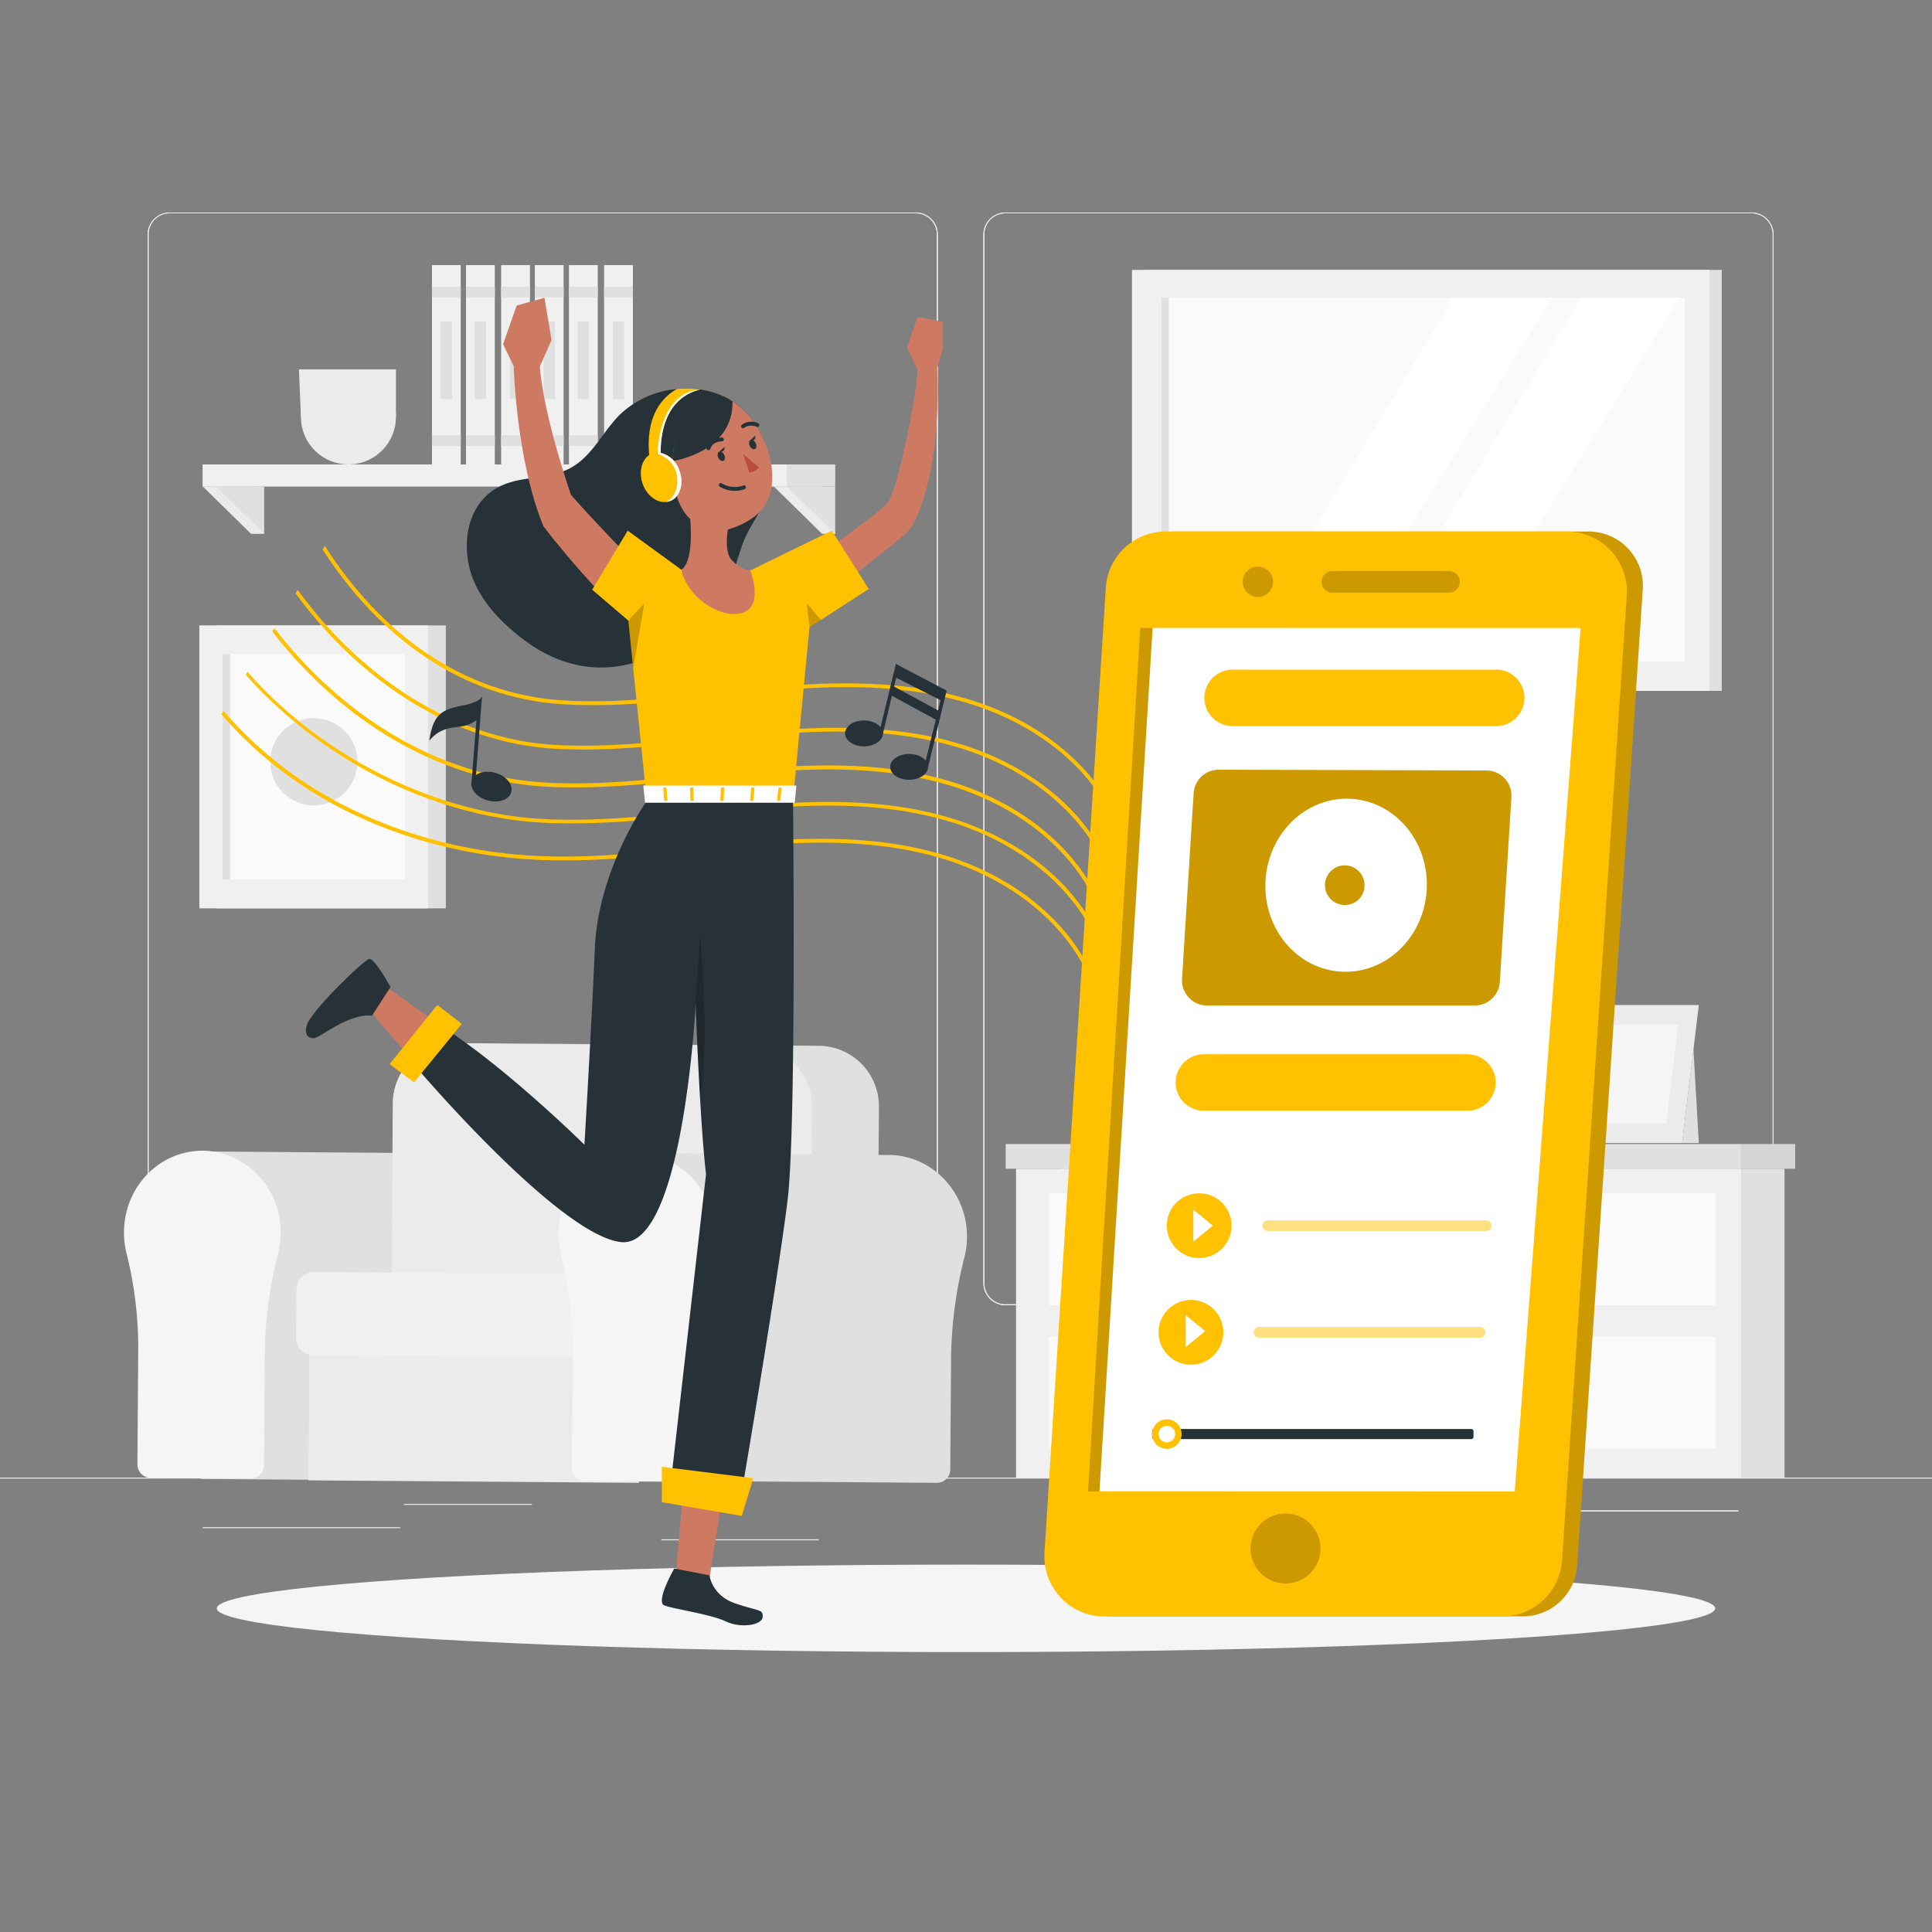 <svg xmlns="http://www.w3.org/2000/svg" viewBox="0 0 500 500"><rect x="0" y="0" width="500" height="500" fill="#808080" stroke="none"/><g id="freepik--background-complete--inject-15"><rect x="356.76" y="390.89" width="93.14" height="0.25" style="fill:#ebebeb"></rect><rect x="277.21" y="395.11" width="42.23" height="0.25" style="fill:#ebebeb"></rect><path d="M237,337.8H43.91a5.71,5.71,0,0,1-5.7-5.71V60.66A5.71,5.71,0,0,1,43.91,55H237a5.71,5.71,0,0,1,5.71,5.71h0V332.09A5.71,5.71,0,0,1,237,337.8ZM43.91,55.2a5.46,5.46,0,0,0-5.45,5.46V332.09a5.46,5.46,0,0,0,5.45,5.46H237a5.48,5.48,0,0,0,5.46-5.46V60.66A5.48,5.48,0,0,0,237,55.2Z" style="fill:#ebebeb"></path><path d="M453.31,337.8H260.21a5.73,5.73,0,0,1-5.71-5.71V60.66A5.72,5.72,0,0,1,260.21,55h193.1A5.71,5.71,0,0,1,459,60.66V332.09A5.7,5.7,0,0,1,453.31,337.8ZM260.21,55.2a5.48,5.48,0,0,0-5.46,5.46V332.09a5.48,5.48,0,0,0,5.46,5.46h193.1a5.48,5.48,0,0,0,5.46-5.46V60.66a5.48,5.48,0,0,0-5.46-5.46Z" style="fill:#ebebeb"></path><rect y="382.4" width="500" height="0.25" style="fill:#ebebeb"></rect><rect x="104.54" y="389.21" width="33.12" height="0.25" style="fill:#ebebeb"></rect><rect x="171.14" y="398.37" width="40.75" height="0.25" style="fill:#ebebeb"></rect><rect x="52.46" y="395.24" width="51.08" height="0.25" style="fill:#ebebeb"></rect><rect x="356.76" y="390.89" width="93.14" height="0.25" style="fill:#ebebeb"></rect><rect x="277.21" y="395.11" width="42.23" height="0.25" style="fill:#ebebeb"></rect><path d="M237,337.8H43.91a5.71,5.71,0,0,1-5.7-5.71V60.66A5.71,5.71,0,0,1,43.91,55H237a5.71,5.71,0,0,1,5.71,5.71h0V332.09A5.71,5.71,0,0,1,237,337.8ZM43.91,55.2a5.46,5.46,0,0,0-5.45,5.46V332.09a5.46,5.46,0,0,0,5.45,5.46H237a5.48,5.48,0,0,0,5.46-5.46V60.66A5.48,5.48,0,0,0,237,55.2Z" style="fill:#ebebeb"></path><path d="M453.31,337.8H260.21a5.73,5.73,0,0,1-5.71-5.71V60.66A5.72,5.72,0,0,1,260.21,55h193.1A5.71,5.71,0,0,1,459,60.66V332.09A5.7,5.7,0,0,1,453.31,337.8ZM260.21,55.2a5.48,5.48,0,0,0-5.46,5.46V332.09a5.48,5.48,0,0,0,5.46,5.46h193.1a5.48,5.48,0,0,0,5.46-5.46V60.66a5.48,5.48,0,0,0-5.46-5.46Z" style="fill:#ebebeb"></path><rect x="296.15" y="69.85" width="149.44" height="108.94" style="fill:#e0e0e0"></rect><rect x="292.95" y="69.85" width="149.44" height="108.94" style="fill:#f0f0f0"></rect><rect x="300.55" y="77.06" width="135.42" height="94.19" style="fill:#fafafa"></rect><rect x="300.54" y="77.06" width="1.94" height="94.19" style="fill:#e0e0e0"></rect><polygon points="434.72 77.06 376.32 171.25 352.3 171.25 409.18 77.06 434.72 77.06" style="fill:#fff"></polygon><polygon points="401.7 77.06 343.3 171.25 319.28 171.25 376.16 77.06 401.7 77.06" style="fill:#fff"></polygon><rect x="274.22" y="302.47" width="187.61" height="79.93" style="fill:#e0e0e0"></rect><rect x="262.95" y="302.47" width="187.61" height="79.93" style="fill:#f0f0f0"></rect><rect x="271.4" y="308.81" width="172.49" height="29.02" style="fill:#fafafa"></rect><rect x="271.4" y="345.92" width="172.49" height="29.02" style="fill:#fafafa"></rect><rect x="260.28" y="296.07" width="204.31" height="6.4" style="fill:#e0e0e0"></rect><rect x="450.55" y="296.07" width="14.04" height="6.4" style="opacity:0.05"></rect><polygon points="407.06 260.09 439.65 260.09 435.34 295.81 402.45 295.81 407.06 260.09" style="fill:#ebebeb"></polygon><polygon points="411.06 265.2 434.32 265.2 431.25 290.7 407.77 290.7 411.06 265.2" style="fill:#f5f5f5"></polygon><polygon points="438.26 271.55 439.65 295.81 435.34 295.81 438.26 271.55" style="fill:#e0e0e0"></polygon><polygon points="412.35 265.2 409.06 290.7 407.77 290.7 411.06 265.2 412.35 265.2" style="fill:#e0e0e0"></polygon><rect x="56.15" y="161.85" width="59.23" height="73.23" style="fill:#e0e0e0"></rect><rect x="51.59" y="161.85" width="59.23" height="73.23" style="fill:#f0f0f0"></rect><rect x="57.63" y="169.31" width="47.17" height="58.32" style="fill:#fafafa"></rect><rect x="57.63" y="169.31" width="1.92" height="58.32" style="fill:#e0e0e0"></rect><circle cx="81.21" cy="197.14" r="11.29" transform="translate(-115.61 115.17) rotate(-45)" style="fill:#e0e0e0"></circle><g id="freepik--Character--inject-374--inject-15"><path d="M52.54,298l-.63,84.75,67.09.5a3.49,3.49,0,0,0,3.41-3.53l.2-27.05a110.3,110.3,0,0,1,3.39-27.5,22.11,22.11,0,0,0,.7-6.87c-.56-10.47-8.62-19-18.66-19.84-.48,0-1-.05-1.42-.05h0Z" style="fill:#e0e0e0;isolation:isolate"></path><path d="M32.77,324.46a100.38,100.38,0,0,1,3,25.78l-.21,28.64a3.47,3.47,0,0,0,3.35,3.58l26,.19a3.48,3.48,0,0,0,3.41-3.52l.2-27.06a110.42,110.42,0,0,1,3.39-27.5,22.11,22.11,0,0,0,.7-6.87c-.56-10.47-8.62-19-18.66-19.83-11.84-.94-21.77,8.76-21.86,20.91A22.24,22.24,0,0,0,32.77,324.46Z" style="fill:#f5f5f5"></path><rect x="97.07" y="314.95" width="51.43" height="85.54" transform="translate(-235.84 477.82) rotate(-89.57)" style="fill:#ebebeb;isolation:isolate"></rect><path d="M227.47,286.45,227,344l-17.3-.13-108.47-.82.43-57.56a15.66,15.66,0,0,1,13.77-15.43,16.69,16.69,0,0,1,2-.12l94.45.71h0A15.67,15.67,0,0,1,227.47,286.45Z" style="fill:#e0e0e0;isolation:isolate"></path><path d="M210.16,286.45l-.43,57.44-108.47-.82.43-57.56a15.66,15.66,0,0,1,13.77-15.43l79.15.59h0A15.66,15.66,0,0,1,210.16,286.45Z" style="fill:#ebebeb;isolation:isolate"></path><path d="M160.94,329.73a1.38,1.38,0,0,1,1.33,1.42L162.13,350h0a1.38,1.38,0,0,1-1.39,1.37l-79.54-.6a4.61,4.61,0,0,1-4.58-4.65l.09-12.37a4.61,4.61,0,0,1,4.65-4.58l79.54.6Z" style="fill:#f0f0f0;isolation:isolate"></path><path d="M160.8,298.4l-.64,84.74,82.36.62a3.49,3.49,0,0,0,3.41-3.53l.2-27.06a110.42,110.42,0,0,1,3.39-27.5,21.78,21.78,0,0,0,.7-6.87c-.55-10.47-8.62-19-18.66-19.83a13.57,13.57,0,0,0-1.42-.05h0Z" style="fill:#e0e0e0;isolation:isolate"></path><path d="M145.29,325.3a100.43,100.43,0,0,1,2.94,25.78L148,379.73a3.48,3.48,0,0,0,3.36,3.57l26,.2a3.48,3.48,0,0,0,3.41-3.53l.2-27.05a110.3,110.3,0,0,1,3.39-27.5,21.81,21.81,0,0,0,.7-6.87c-.55-10.48-8.62-19-18.66-19.84-11.84-.93-21.77,8.76-21.86,20.91A21.34,21.34,0,0,0,145.29,325.3Z" style="fill:#f5f5f5"></path></g><rect x="52.46" y="120.2" width="163.7" height="5.68" style="fill:#e0e0e0"></rect><rect x="52.46" y="120.2" width="151.18" height="5.68" style="fill:#f0f0f0"></rect><polygon points="52.46 125.88 64.97 138.16 68.37 138.16 64.97 125.88 52.46 125.88" style="fill:#ebebeb"></polygon><polygon points="55.85 125.88 68.37 138.16 68.37 125.88 55.85 125.88" style="fill:#e0e0e0"></polygon><circle cx="90.17" cy="107.9" r="12.3" transform="translate(-34.85 43.54) rotate(-22.88)" style="fill:#ebebeb"></circle><polygon points="77.87 107.9 77.37 95.6 102.47 95.6 102.47 107.9 77.87 107.9" style="fill:#ebebeb"></polygon><rect x="111.79" y="68.61" width="7.44" height="51.59" style="fill:#f0f0f0"></rect><rect x="120.6" y="68.61" width="7.45" height="51.59" style="fill:#f0f0f0"></rect><rect x="129.7" y="68.61" width="7.45" height="51.59" style="fill:#f0f0f0"></rect><rect x="111.79" y="112.64" width="7.44" height="2.77" style="fill:#e0e0e0"></rect><rect x="120.6" y="112.64" width="7.45" height="2.77" style="fill:#e0e0e0"></rect><rect x="129.7" y="112.64" width="7.45" height="2.77" style="fill:#e0e0e0"></rect><rect x="111.79" y="74.18" width="7.44" height="2.77" style="fill:#e0e0e0"></rect><rect x="120.6" y="74.18" width="7.45" height="2.77" style="fill:#e0e0e0"></rect><rect x="129.7" y="74.18" width="7.45" height="2.77" style="fill:#e0e0e0"></rect><rect x="122.87" y="83.19" width="2.92" height="20.09" style="fill:#e0e0e0"></rect><rect x="114.05" y="83.19" width="2.92" height="20.09" style="fill:#e0e0e0"></rect><rect x="131.97" y="83.19" width="2.92" height="20.09" style="fill:#e0e0e0"></rect><rect x="138.42" y="68.61" width="7.44" height="51.59" style="fill:#f0f0f0"></rect><rect x="147.24" y="68.61" width="7.45" height="51.59" style="fill:#f0f0f0"></rect><rect x="156.34" y="68.61" width="7.45" height="51.59" style="fill:#f0f0f0"></rect><rect x="138.42" y="112.64" width="7.44" height="2.77" style="fill:#e0e0e0"></rect><rect x="147.24" y="112.64" width="7.45" height="2.77" style="fill:#e0e0e0"></rect><rect x="156.34" y="112.64" width="7.45" height="2.77" style="fill:#e0e0e0"></rect><rect x="138.42" y="74.18" width="7.44" height="2.77" style="fill:#e0e0e0"></rect><rect x="147.24" y="74.18" width="7.45" height="2.77" style="fill:#e0e0e0"></rect><rect x="156.34" y="74.18" width="7.45" height="2.77" style="fill:#e0e0e0"></rect><rect x="149.51" y="83.19" width="2.92" height="20.09" style="fill:#e0e0e0"></rect><rect x="140.69" y="83.19" width="2.92" height="20.09" style="fill:#e0e0e0"></rect><rect x="158.61" y="83.19" width="2.92" height="20.09" style="fill:#e0e0e0"></rect><polygon points="200.24 125.88 212.76 138.16 216.15 138.16 212.76 125.88 200.24 125.88" style="fill:#ebebeb"></polygon><polygon points="203.64 125.88 216.15 138.16 216.15 125.88 203.64 125.88" style="fill:#e0e0e0"></polygon></g><g id="freepik--Shadow--inject-15"><ellipse id="freepik--shape--inject-15" cx="250" cy="416.24" rx="193.89" ry="11.32" style="fill:#f5f5f5"></ellipse></g><g id="freepik--Music--inject-15"><path d="M281.87,250.58l-.9.45c-7-13.9-21.41-24.66-39.52-29.52-16.87-4.53-34.36-3.76-50.76-2.26-3.79.34-7.65.74-11.39,1.13-13,1.35-26.48,2.74-39.78,2.16-23.77-1-46.71-8.68-64.56-21.51A101.13,101.13,0,0,1,57.3,184.85l.55-.89a100.66,100.66,0,0,0,17.69,16.26c17.7,12.72,40.44,20.29,64,21.32,13.22.58,26.64-.81,39.63-2.16,3.74-.38,7.6-.78,11.4-1.13,16.49-1.51,34.09-2.27,51.1,2.29C260.09,225.48,274.73,236.43,281.87,250.58Z" style="fill:#FFC100"></path><path d="M283.76,241l-.9.45c-7-13.9-21.41-24.66-39.52-29.52-16.87-4.53-34.36-3.77-50.76-2.27-3.79.35-7.65.75-11.39,1.13-13,1.35-26.48,2.75-39.78,2.17-23.24-1-47.51-11-66.59-27.36a111.7,111.7,0,0,1-11.22-11l.45-.73c19.87,22.67,49.8,36.93,77.41,38.14,13.22.58,26.65-.81,39.63-2.16,3.74-.39,7.6-.79,11.4-1.14,16.49-1.5,34.09-2.27,51.1,2.3C262,215.94,276.62,226.88,283.76,241Z" style="fill:#FFC100"></path><path d="M283.76,231.64l-.9.45c-7-13.9-21.41-24.66-39.52-29.53C226.47,198,209,198.8,192.58,200.3c-4,.37-8.14.81-12.11,1.23-12.79,1.38-26,2.79-39.06,2.07-28.85-1.61-53.76-18-70.95-40.16l.54-.89c17,22.07,41.78,38.45,70.46,40,13,.72,26.16-.69,38.9-2.06,4-.43,8.09-.87,12.13-1.24,16.49-1.5,34.09-2.27,51.1,2.3C262,206.53,276.62,217.48,283.76,231.64Z" style="fill:#FFC100"></path><path d="M286,221.83l-.9.45c-7-13.9-21.41-24.67-39.52-29.53-16.87-4.53-34.37-3.76-50.76-2.26-4,.37-8.14.81-12.11,1.23-12.79,1.37-26,2.79-39.06,2.06-26-1.45-50.36-17.21-67.15-40.22l.55-.91c16.63,23,40.78,38.69,66.65,40.14,13,.72,26.15-.69,38.9-2.06,4-.43,8.09-.87,12.13-1.24,15.7-1.43,34-2.28,51.1,2.3C264.25,196.72,278.89,207.67,286,221.83Z" style="fill:#FFC100"></path><path d="M288.41,210.33l-.89.45c-7-13.9-21.42-24.66-39.53-29.52-16.87-4.53-34.36-3.77-50.75-2.27-4,.37-8.15.81-12.12,1.24-12.79,1.37-26,2.79-39.06,2.06-26.7-1.49-48.12-17.66-62.57-40.07l.58-.93c14.28,22.36,35.53,38.52,62.05,40,13,.72,26.15-.69,38.9-2.06,4-.42,8.08-.86,12.13-1.23,15.69-1.44,34-2.29,51.1,2.29C266.64,185.23,281.27,196.18,288.41,210.33Z" style="fill:#FFC100"></path><path d="M228.5,189.8c0,1.85-2.19,3.35-4.9,3.35s-4.9-1.5-4.9-3.35,2.19-3.35,4.9-3.35S228.5,188,228.5,189.8Z" style="fill:#263238"></path><polygon points="228.32 190.63 227.35 190.4 231.86 171.82 232.68 172.29 228.32 190.63" style="fill:#263238"></polygon><path d="M240.18,198.46c0,1.85-2.2,3.35-4.9,3.35s-4.9-1.5-4.9-3.35,2.19-3.34,4.9-3.34S240.18,196.61,240.18,198.46Z" style="fill:#263238"></path><polygon points="240 199.3 239.03 199.06 244.14 178.28 244.99 178.71 240 199.3" style="fill:#263238"></polygon><polygon points="242.54 186.45 230.38 179.82 230.94 177.45 243.11 184.05 242.54 186.45" style="fill:#263238"></polygon><polygon points="244.6 178.52 231.86 171.82 231.48 175.17 243.75 181.37 244.6 178.52" style="fill:#263238"></polygon><path d="M132.32,205c-.55,2-3.3,2.93-6.13,2.14s-4.68-3-4.13-5,3.29-2.92,6.12-2.13S132.86,203.05,132.32,205Z" style="fill:#263238"></path><path d="M124.74,180.31,123,203l-1-.08,1.3-16.51.4-5.09A3.64,3.64,0,0,0,124.74,180.31Z" style="fill:#263238"></path><path d="M124.74,180.31l-1,5.72a4.42,4.42,0,0,1-.47.39,9,9,0,0,1-4.18,1.62c-1,.16-2,.23-3,.47a8.84,8.84,0,0,0-5,3.22c.4-2.52.93-5.26,2.86-6.94,1.51-1.32,3.58-1.71,5.53-2.18a14.71,14.71,0,0,0,4.22-1.28A3.64,3.64,0,0,0,124.74,180.31Z" style="fill:#263238"></path></g><g id="freepik--Character--inject-15"><path d="M198,129.32c-1.61,4.11-4.52,7.63-5.94,11.81-2.91,8.57-4.36,15.74-11.86,21.69-14.75,11.72-30.62,14-45.88,1.79-4.48-3.57-8.56-7.8-11.1-12.93-4.24-8.53-3.3-21.05,6.09-25.78,5.66-2.85,12.72-1.75,18.3-4.77s8.23-9.11,12.55-13.57a24.4,24.4,0,0,1,15.1-6.88,25.17,25.17,0,0,1,5.95.13,21.56,21.56,0,0,1,7.63,2.58C197.05,108.13,201.65,119.84,198,129.32Z" style="fill:#263238"></path><path d="M204.55,149s21.85-15.32,24.91-18.58,8-30,8-34.72L234.77,90l2.66-8L244,83.29V90l-1.43,5.31s1.47,24.53-5.84,39.53a11.55,11.55,0,0,1-3.05,3.85c-5.38,4.42-21.79,17.75-28.06,21.14C198,163.94,204.55,149,204.55,149Z" style="fill:#ce7a63"></path><path d="M174.78,156s-13.87-13.13-27-27.9c0,0-7.17-20.54-8.07-33.29L142.75,88,140.9,77.06l-7.17,2-3.53,10,2.74,5.67s.66,24.51,7.72,41.5c0,0,16.2,21.48,30.6,31.23C171.26,167.5,179.74,168.65,174.78,156Z" style="fill:#ce7a63"></path><polygon points="186.93 387.41 183.12 411.55 174.72 409.38 176.89 384.89 186.93 387.41" style="fill:#ce7a63"></polygon><polygon points="105.89 273.43 94.42 260.08 98.22 254.2 112.86 264.51 105.89 273.43" style="fill:#ce7a63"></polygon><path d="M203.87,310.19c-2,16.82-9.35,60.87-11.25,72.08-.29,1.68-.44,2.62-.44,2.62l-18.45-2.25.31-2.7,8.68-76.05c-.62-5.33-1.14-12.66-1.55-19.83-.71-12.08-1.12-23.72-1.15-24.65a.06.06,0,0,0,0-.06s0,.09,0,.25c0,.67-.07,1.25-.1,1.71,0,.11,0,.23,0,.36s0,.11,0,.17c-.79,11.76-4.93,61.18-19.21,59.61-14-1.56-43.79-34.7-51.62-43.67-1.23-1.41-1.92-2.23-1.92-2.23l7.2-9.91c1,.64,2,1.3,3,2,16.05,11,33.88,28.61,33.88,28.61s1.8-30.15,2.7-50.85,13.46-38.15,13.46-38.15h37.82S206.13,290.84,203.87,310.19Z" style="fill:#263238"></path><polygon points="171.28 379.6 171.28 388.77 191.99 392.32 194.95 382.56 171.28 379.6" style="fill:#FFC100"></polygon><polygon points="107.13 280.13 119.51 264.99 113.17 260.08 100.84 275.39 107.13 280.13" style="fill:#FFC100"></polygon><path d="M174.49,405.93l9.13,1.76s.55,5.25,6.75,7.31,7.15,1.43,7,3.5-5.61,3-9.56,1.11-13.48-3.18-15.87-4.13S174.49,405.93,174.49,405.93Z" style="fill:#263238"></path><path d="M224.82,152.42l-12.33,8-3,1.94s-3.43,35.83-4.29,44.85H167.39L163.88,173l-1.26-12.39-9.36-8,9.19-15.27,13.88,10.09,17.82.21,21.13-10.3Z" style="fill:#FFC100"></path><path d="M197.48,131.44c-3.3,4.42-10,5.82-10,5.82-3.74.08-12.94-.51-13.46-16.25,0-.57,0-1.13,0-1.67.57-14.21,14.77-16,14.77-16a7,7,0,0,1,.79.48,21.49,21.49,0,0,1,7.32,8.45C200.72,119.6,200.78,127,197.48,131.44Z" style="fill:#ce7a63"></path><path d="M186.55,125.53a7,7,0,0,0,6,.59" style="fill:none;stroke:#263238;stroke-linecap:round;stroke-linejoin:round"></path><path d="M183.36,116s.52-2.21,3.47-2.28" style="fill:none;stroke:#263238;stroke-linecap:round;stroke-linejoin:round"></path><path d="M192.3,110.32A3.64,3.64,0,0,1,196,110" style="fill:none;stroke:#263238;stroke-linecap:round;stroke-linejoin:round"></path><path d="M187.43,117.73c.31.64.22,1.32-.21,1.53s-1-.15-1.32-.8-.22-1.32.21-1.52S187.12,117.09,187.43,117.73Z" style="fill:#263238"></path><path d="M195.57,114.67c.3.64.21,1.33-.21,1.53s-1-.15-1.33-.79-.21-1.32.21-1.53S195.26,114,195.57,114.67Z" style="fill:#263238"></path><path d="M186.11,116.94l1.35-1.28S187.79,117.15,186.11,116.94Z" style="fill:#263238"></path><path d="M194.11,114l1.35-1.28S195.79,114.25,194.11,114Z" style="fill:#263238"></path><path d="M192.3,117.48l1.64,4.81a3.67,3.67,0,0,0,2.49-1.32Z" style="fill:#ba4d3c"></path><path d="M188.59,136.25c-.21.3-1.23,5.92.51,8.37a8.39,8.39,0,0,0,5.05,3s3.61,9.08-1.85,10.92-14.33-3.67-16-11.13c0,0,3.3-1,2.31-13.53S188.59,136.25,188.59,136.25Z" style="fill:#ce7a63"></path><path d="M189.58,103.87c.21,13-14.93,15.38-15.56,15.47.57-14.21,13.47-16.58,13.47-16.58S189.08,103.53,189.58,103.87Z" style="fill:#263238"></path><path d="M176.53,122.43c-1.2-2.64-4.43-5.16-6.32-3.32-2.63,2.55.75,7,3.18,7.35,1.06.16,2.53.23,3.21-.77A3.38,3.38,0,0,0,176.53,122.43Z" style="fill:#ce7a63"></path><polygon points="166.76 156.12 163.88 172.97 162.62 160.57 166.76 156.12" style="opacity:0.2"></polygon><polygon points="212.49 160.46 209.51 162.4 208.76 156.12 212.49 160.46" style="opacity:0.2"></polygon><polygon points="205.55 203.81 205.22 207.25 167.39 207.25 167.04 203.81 205.55 203.81" style="fill:#fff;stroke:#fff;stroke-miterlimit:10"></polygon><polygon points="172.73 207.25 171.88 207.25 171.61 203.81 172.47 203.81 172.73 207.25" style="fill:#FFC100"></polygon><polygon points="179.54 207.25 178.68 207.25 178.59 203.81 179.44 203.81 179.54 207.25" style="fill:#FFC100"></polygon><polygon points="187.45 203.81 187.27 207.25 186.41 207.25 186.59 203.81 187.45 203.81" style="fill:#FFC100"></polygon><polygon points="195.28 203.81 194.97 207.25 194.12 207.25 194.43 203.81 195.28 203.81" style="fill:#FFC100"></polygon><polygon points="202.32 203.81 201.93 207.25 201.08 207.25 201.46 203.81 202.32 203.81" style="fill:#FFC100"></polygon><path d="M96.27,262.86l4.79-7.42S97,248,95.59,248.18s-15,13.4-16.13,17c-.85,2.58.31,3.54,1.81,3.5S90.14,262.19,96.27,262.86Z" style="fill:#263238"></path><path d="M181.16,100.81h0c-9.51,2.32-10.24,12.61-10.17,16.39,0,.21,0,.4,0,.57,0,.52.05.81.05.81l-2.84.75c-.08-.55-.14-1.08-.19-1.6-1-10.69,3.91-15.24,7.19-17.06A25.17,25.17,0,0,1,181.16,100.81Z" style="fill:#FFC100"></path><path d="M173.35,129.69a3.92,3.92,0,0,1-1,.23h0c-2.38.22-4.92-1.66-6-4.62s-.37-6.26,1.72-7.57a3.85,3.85,0,0,1,.73-.37,4.25,4.25,0,0,1,1.45-.25,3.55,3.55,0,0,1,.79.09,6.87,6.87,0,0,1,4.82,4.55C177.08,125.16,176,128.72,173.35,129.69Z" style="fill:#FFC100"></path><path d="M171,117.21a6.87,6.87,0,0,1,4.82,4.55c1.27,3.4.17,7-2.46,7.93a3.92,3.92,0,0,1-1,.23c.37-.17,3.49-1.72,2.84-6.8a7,7,0,0,0-4.19-5.34,8.53,8.53,0,0,0-.81-.3s0-.13,0-.36c.07-2.38,1-15.55,11-16.31h0C171.65,103.14,170.92,113.43,171,117.21Z" style="fill:#fff"></path><path d="M181.17,284.06c-.71-12.08-1.12-23.72-1.15-24.65a.06.06,0,0,0,0-.06l1.14-17.11S183.81,269.57,181.17,284.06Z" style="opacity:0.2"></path></g><g id="freepik--Mobile--inject-15"><path d="M304.34,137.56l106.81,0a14.06,14.06,0,0,1,14,15l-17,252.64a14.06,14.06,0,0,1-14,13.11l-105.91,0a14.06,14.06,0,0,1-14-14.95L290.3,150.72A14.06,14.06,0,0,1,304.34,137.56Z" style="fill:#FFC100"></path><path d="M304.34,137.56l106.81,0a14.06,14.06,0,0,1,14,15l-17,252.64a14.06,14.06,0,0,1-14,13.11l-105.91,0a14.06,14.06,0,0,1-14-14.95L290.3,150.72A14.06,14.06,0,0,1,304.34,137.56Z" style="opacity:0.2"></path><path d="M301.7,137.56l103.8,0A15.54,15.54,0,0,1,421,154.18L404.25,403.83a15.55,15.55,0,0,1-15.52,14.51l-102.91,0a15.55,15.55,0,0,1-15.51-16.53l15.87-249.66A15.54,15.54,0,0,1,301.7,137.56Z" style="fill:#FFC100"></path><path d="M374.94,153.39H344.8a2.81,2.81,0,0,1-2.8-2.8h0a2.82,2.82,0,0,1,2.81-2.81H375a2.82,2.82,0,0,1,2.8,2.81h0A2.81,2.81,0,0,1,374.94,153.39Z" style="opacity:0.2"></path><path d="M329.46,150.57a3.93,3.93,0,1,1-3.93-3.93A3.93,3.93,0,0,1,329.46,150.57Z" style="opacity:0.2"></path><circle cx="332.69" cy="400.75" r="9.06" transform="translate(-185.93 352.62) rotate(-45)" style="opacity:0.2"></circle><polygon points="284.54 385.97 392.02 386 409.06 162.54 298.3 162.5 284.54 385.97" style="fill:#fff"></polygon><polygon points="284.54 385.97 281.58 385.97 295.09 162.5 298.3 162.5 284.54 385.97" style="opacity:0.2"></polygon><path d="M379.78,287.46H311.56a7.33,7.33,0,0,1-7.31-7.31h0a7.33,7.33,0,0,1,7.31-7.31h68.22a7.33,7.33,0,0,1,7.31,7.31h0A7.33,7.33,0,0,1,379.78,287.46Z" style="fill:#FFC100"></path><path d="M387.25,187.91H319a7.32,7.32,0,0,1-7.31-7.3h0A7.33,7.33,0,0,1,319,173.3h68.22a7.33,7.33,0,0,1,7.31,7.31h0A7.32,7.32,0,0,1,387.25,187.91Z" style="fill:#FFC100"></path><rect x="298.17" y="369.82" width="83.17" height="2.62" rx="0.54" style="fill:#263238"></rect><circle cx="301.98" cy="371.13" r="3.82" style="fill:#FFC100"></circle><path d="M304.12,371.13A2.14,2.14,0,1,1,302,369,2.14,2.14,0,0,1,304.12,371.13Z" style="fill:#fff"></path><path d="M315.4,199.2l69.25.2a6.52,6.52,0,0,1,6.5,6.94l-3,47.77a6.53,6.53,0,0,1-6.52,6.12h-69.2a6.53,6.53,0,0,1-6.52-6.93l3-48A6.52,6.52,0,0,1,315.4,199.2Z" style="fill:#FFC100"></path><path d="M315.4,199.2l69.25.2a6.52,6.52,0,0,1,6.5,6.94l-3,47.77a6.53,6.53,0,0,1-6.52,6.12h-69.2a6.53,6.53,0,0,1-6.52-6.93l3-48A6.52,6.52,0,0,1,315.4,199.2Z" style="opacity:0.2"></path><path d="M349.66,206.74c-11.52-.66-21.43,8.81-22.14,21.16s8.05,22.89,19.57,23.56,21.43-8.81,22.14-21.16S361.18,207.4,349.66,206.74Zm-1.58,27.46a5.12,5.12,0,1,1,5.05-4.83A5,5,0,0,1,348.08,234.2Z" style="fill:#fff"></path><path d="M384.72,318.54H328a1.35,1.35,0,0,1,0-2.69h56.75a1.35,1.35,0,0,1,0,2.69Z" style="fill:#FFC100"></path><path d="M384.72,318.54H328a1.35,1.35,0,0,1,0-2.69h56.75a1.35,1.35,0,0,1,0,2.69Z" style="fill:#fff;opacity:0.5"></path><path d="M382.94,346.16h-57a1.35,1.35,0,1,1,0-2.69h57a1.35,1.35,0,1,1,0,2.69Z" style="fill:#FFC100"></path><path d="M382.94,346.16h-57a1.35,1.35,0,1,1,0-2.69h57a1.35,1.35,0,1,1,0,2.69Z" style="fill:#fff;opacity:0.5"></path><circle cx="310.36" cy="317.19" r="8.38" transform="translate(-87.99 121.6) rotate(-19.47)" style="fill:#FFC100"></circle><circle cx="308.22" cy="344.82" r="8.38" transform="translate(-103.79 554.93) rotate(-75.23)" style="fill:#FFC100"></circle><polygon points="306.86 340.35 306.86 348.62 311.89 344.49 306.86 340.35" style="fill:#fff"></polygon><polygon points="308.84 313.06 308.84 321.33 313.87 317.19 308.84 313.06" style="fill:#fff"></polygon></g></svg>